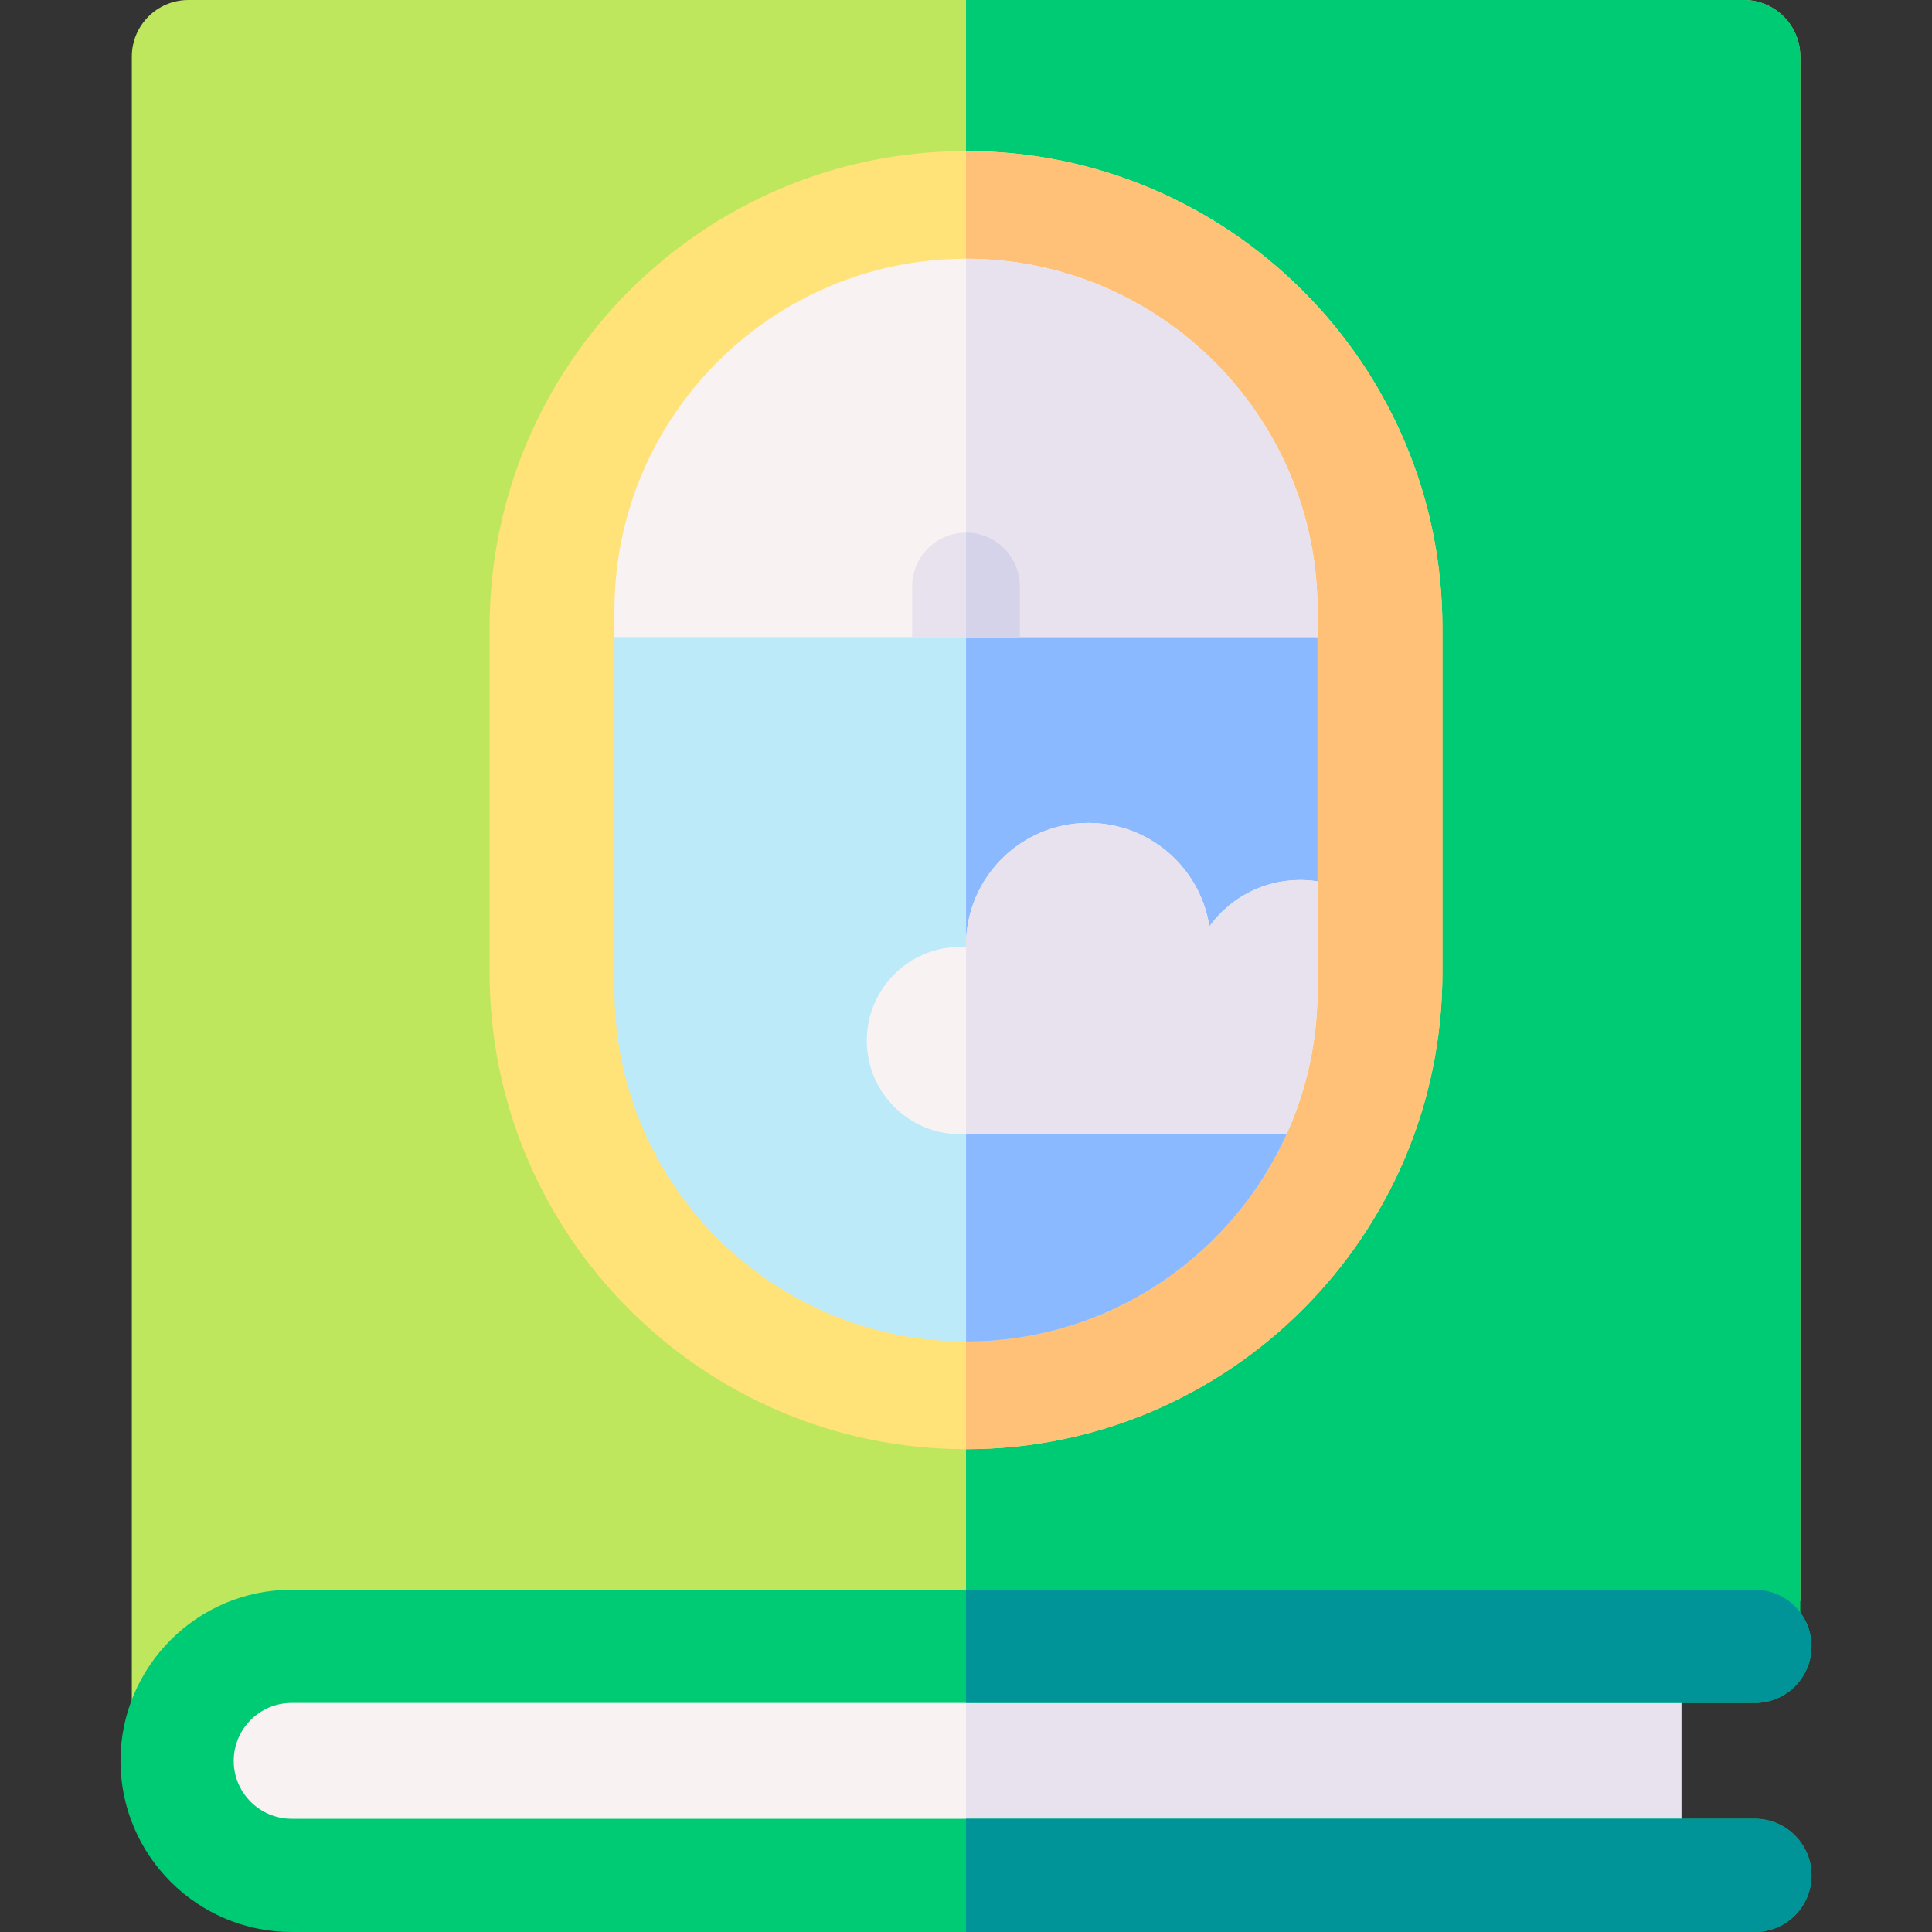 <svg id="Capa_1" enable-background="new 0 0 511.937 511.937" height="512" viewBox="0 0 511.937 511.937" width="512" xmlns="http://www.w3.org/2000/svg"><rect x="0" y="0" width="511.937" height="511.937" fill="#333333" stroke="none"/><g><g><g><path d="m34.929 466.591v-451.591c0-8.284 6.716-15 15-15h412.11c8.284 0 15 6.716 15 15v409.268l-396.768 12.857z" fill="#bee75e"/><path d="m462.039 0h-206.07v436.735l221.07-.491v-421.244c0-8.284-6.716-15-15-15z" fill="#00cb75"/></g><g><g><path d="m77.271 496.81h368.237v-59.685h-368.237c-16.482 0-29.842 13.361-29.842 29.842 0 16.483 13.361 29.843 29.842 29.843z" fill="#f9f2f2"/><path d="m255.969 437.125h189.54v59.685h-189.54z" fill="#e7e2ee"/></g><g><path d="m465.009 511.937h-387.735c-25.004 0-45.346-20.342-45.346-45.346s20.342-45.346 45.346-45.346h387.734c8.284 0 15 6.716 15 15s-6.716 15-15 15h-387.734c-8.462 0-15.346 6.884-15.346 15.346s6.884 15.346 15.346 15.346h387.734c8.284 0 15 6.716 15 15 .001 8.284-6.715 15-14.999 15z" fill="#00cb75"/><g fill="#009398"><path d="m255.969 451.245h209.04c8.284 0 15-6.716 15-15s-6.716-15-15-15h-209.04z"/><path d="m465.009 481.937h-209.04v30h209.04c8.284 0 15-6.716 15-15s-6.716-15-15-15z"/></g></g></g></g><g><g><path d="m255.969 384.003c-69.608 0-126.238-56.63-126.238-126.238v-91.505c0-69.608 56.63-126.237 126.238-126.237s126.238 56.629 126.238 126.237v91.505c-.001 69.608-56.631 126.238-126.238 126.238z" fill="#ffe278"/><path d="m255.969 40.024v343.979c69.608 0 126.238-56.63 126.238-126.238v-91.505c-.001-69.607-56.631-126.236-126.238-126.236z" fill="#ffc178"/></g><g><g><g><path d="m255.969 355.47c-51.365 0-93.154-41.789-93.154-93.154v-93.514l93.154-9.511 93.154 9.511v64.748l-9.511 28.767 2.179 36.225c-14.162 33.422-47.299 56.928-85.822 56.928z" fill="#bceaf9"/><path d="m349.122 168.802-93.14-9.51v196.177c38.518-.006 71.648-23.51 85.808-56.928l-2.179-36.225 9.511-28.767z" fill="#8bb9ff"/></g><g><path d="m349.122 262.316v-28.767c-1.504-.235-3.044-.361-4.614-.361-9.892 0-18.648 4.844-24.04 12.285-2.421-15.531-15.852-27.416-32.062-27.416-17.923 0-32.452 14.53-32.452 32.452 0 .133.008.264.01.396h-1.461c-13.712 0-24.828 11.116-24.828 24.828s11.116 24.828 24.828 24.828h86.402c5.277-11.674 8.217-24.623 8.217-38.245z" fill="#f9f2f2"/><path d="m344.508 233.188c-9.892 0-18.648 4.844-24.04 12.285-2.421-15.531-15.852-27.416-32.062-27.416-17.533 0-31.81 13.907-32.423 31.29v51.215h84.922c5.278-11.675 8.217-24.623 8.217-38.246v-28.767c-1.504-.234-3.044-.361-4.614-.361z" fill="#e7e2ee"/></g></g><g><g><path d="m255.969 68.557c-51.365 0-93.154 41.788-93.154 93.154v7.091h186.308v-7.091c-.001-51.365-41.789-93.154-93.154-93.154z" fill="#f9f2f2"/><path d="m255.983 68.558v100.244h93.14v-7.091c-.001-51.36-41.782-93.146-93.14-93.153z" fill="#e7e2ee"/></g><g><path d="m241.702 168.802v-13.397c0-7.879 6.387-14.267 14.267-14.267 7.879 0 14.267 6.387 14.267 14.267v13.397z" fill="#e7e2ee"/><path d="m255.983 141.139v27.663h14.252v-13.397c0-7.874-6.38-14.258-14.252-14.266z" fill="#d5d3ea"/></g></g></g></g></g></svg>